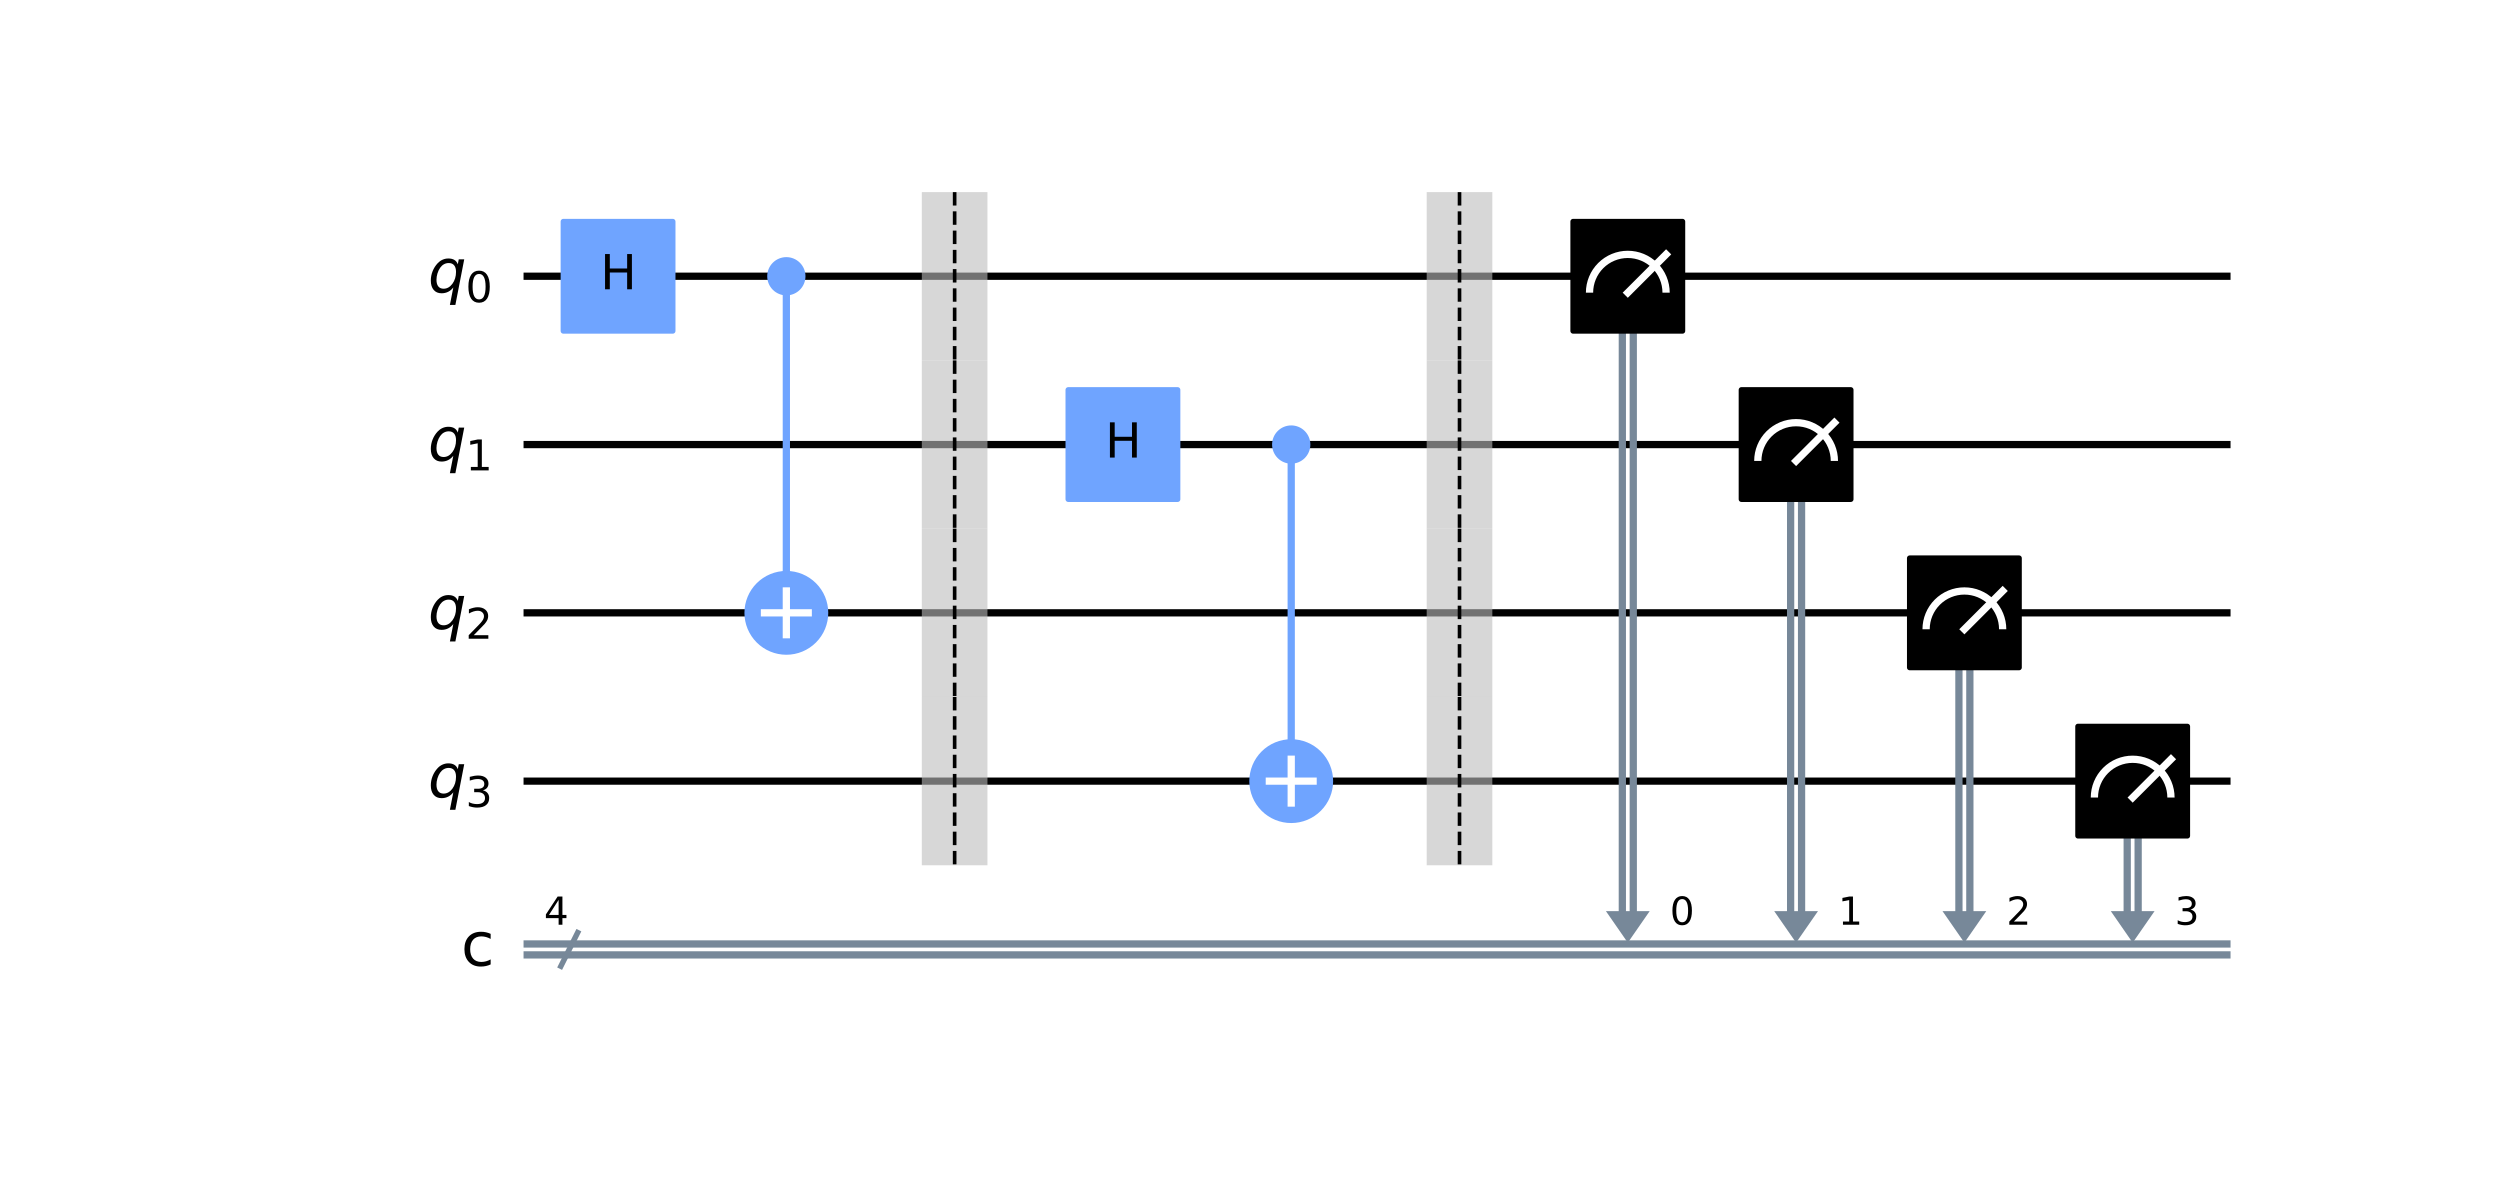 <?xml version="1.0" encoding="utf-8" standalone="no"?>
<!DOCTYPE svg PUBLIC "-//W3C//DTD SVG 1.1//EN"
  "http://www.w3.org/Graphics/SVG/1.1/DTD/svg11.dtd">
<svg xmlns:xlink="http://www.w3.org/1999/xlink" width="688.597pt" height="325.08pt" viewBox="0 0 688.597 325.08" xmlns="http://www.w3.org/2000/svg" version="1.1">
 <defs>
  <style type="text/css">*{stroke-linejoin: round; stroke-linecap: butt}</style>
 </defs>
 <g id="figure_1">
  <g id="patch_1">
   <path d="M 0 325.08 
L 688.597 325.08 
L 688.597 0 
L 0 0 
z
" style="fill: #ffffff"/>
  </g>
  <g id="axes_1">
   <g id="line2d_1">
    <path d="M 145.205 76.093 
L 613.381 76.093 
" clip-path="url(#pfc5e9404e0)" style="fill: none; stroke: #000000; stroke-width: 2; stroke-linecap: square"/>
   </g>
   <g id="line2d_2">
    <path d="M 145.205 122.447 
L 613.381 122.447 
" clip-path="url(#pfc5e9404e0)" style="fill: none; stroke: #000000; stroke-width: 2; stroke-linecap: square"/>
   </g>
   <g id="line2d_3">
    <path d="M 145.205 168.801 
L 613.381 168.801 
" clip-path="url(#pfc5e9404e0)" style="fill: none; stroke: #000000; stroke-width: 2; stroke-linecap: square"/>
   </g>
   <g id="line2d_4">
    <path d="M 145.205 215.155 
L 613.381 215.155 
" clip-path="url(#pfc5e9404e0)" style="fill: none; stroke: #000000; stroke-width: 2; stroke-linecap: square"/>
   </g>
   <g id="line2d_5">
    <path d="M 154.476 266.144 
L 159.112 256.873 
" clip-path="url(#pfc5e9404e0)" style="fill: none; stroke: #778899; stroke-width: 1.5; stroke-linecap: square"/>
   </g>
   <g id="line2d_6">
    <path d="M 145.205 260.002 
L 613.381 260.002 
" clip-path="url(#pfc5e9404e0)" style="fill: none; stroke: #778899; stroke-width: 2; stroke-linecap: square"/>
   </g>
   <g id="line2d_7">
    <path d="M 145.205 263.015 
L 613.381 263.015 
" clip-path="url(#pfc5e9404e0)" style="fill: none; stroke: #778899; stroke-width: 2; stroke-linecap: square"/>
   </g>
   <g id="patch_2">
    <path d="M 442.334 250.963 
L 454.387 250.963 
L 448.361 259.655 
z
" clip-path="url(#pfc5e9404e0)" style="fill: #778899"/>
   </g>
   <g id="patch_3">
    <path d="M 488.688 250.963 
L 500.741 250.963 
L 494.715 259.655 
z
" clip-path="url(#pfc5e9404e0)" style="fill: #778899"/>
   </g>
   <g id="patch_4">
    <path d="M 535.042 250.963 
L 547.095 250.963 
L 541.069 259.655 
z
" clip-path="url(#pfc5e9404e0)" style="fill: #778899"/>
   </g>
   <g id="patch_5">
    <path d="M 581.396 250.963 
L 593.449 250.963 
L 587.423 259.655 
z
" clip-path="url(#pfc5e9404e0)" style="fill: #778899"/>
   </g>
   <g id="patch_6">
    <path d="M 140.57 52.916 
L -1018.28 52.916 
L -1018.28 331.04 
L 140.57 331.04 
z
" clip-path="url(#pfc5e9404e0)" style="fill: #ffffff; stroke: #ffffff; stroke-width: 1.5; stroke-linejoin: miter"/>
   </g>
   <g id="line2d_8">
    <path d="M 216.591 168.801 
L 216.591 76.093 
" clip-path="url(#pfc5e9404e0)" style="fill: none; stroke: #6fa4ff; stroke-width: 2; stroke-linecap: square"/>
   </g>
   <g id="line2d_9">
    <path d="M 355.653 215.155 
L 355.653 122.447 
" clip-path="url(#pfc5e9404e0)" style="fill: none; stroke: #6fa4ff; stroke-width: 2; stroke-linecap: square"/>
   </g>
   <g id="line2d_10">
    <path d="M 449.867 76.093 
L 449.867 250.963 
" clip-path="url(#pfc5e9404e0)" style="fill: none; stroke: #778899; stroke-width: 2; stroke-linecap: square"/>
   </g>
   <g id="line2d_11">
    <path d="M 446.854 76.093 
L 446.854 250.963 
" clip-path="url(#pfc5e9404e0)" style="fill: none; stroke: #778899; stroke-width: 2; stroke-linecap: square"/>
   </g>
   <g id="line2d_12">
    <path d="M 496.221 122.447 
L 496.221 250.963 
" clip-path="url(#pfc5e9404e0)" style="fill: none; stroke: #778899; stroke-width: 2; stroke-linecap: square"/>
   </g>
   <g id="line2d_13">
    <path d="M 493.208 122.447 
L 493.208 250.963 
" clip-path="url(#pfc5e9404e0)" style="fill: none; stroke: #778899; stroke-width: 2; stroke-linecap: square"/>
   </g>
   <g id="line2d_14">
    <path d="M 542.575 168.801 
L 542.575 250.963 
" clip-path="url(#pfc5e9404e0)" style="fill: none; stroke: #778899; stroke-width: 2; stroke-linecap: square"/>
   </g>
   <g id="line2d_15">
    <path d="M 539.562 168.801 
L 539.562 250.963 
" clip-path="url(#pfc5e9404e0)" style="fill: none; stroke: #778899; stroke-width: 2; stroke-linecap: square"/>
   </g>
   <g id="line2d_16">
    <path d="M 588.929 215.155 
L 588.929 250.963 
" clip-path="url(#pfc5e9404e0)" style="fill: none; stroke: #778899; stroke-width: 2; stroke-linecap: square"/>
   </g>
   <g id="line2d_17">
    <path d="M 585.916 215.155 
L 585.916 250.963 
" clip-path="url(#pfc5e9404e0)" style="fill: none; stroke: #778899; stroke-width: 2; stroke-linecap: square"/>
   </g>
   <g id="patch_7">
    <path d="M 253.905 99.27 
L 271.984 99.27 
L 271.984 52.916 
L 253.905 52.916 
z
" clip-path="url(#pfc5e9404e0)" style="fill: #bdbdbd; opacity: 0.6"/>
   </g>
   <g id="patch_8">
    <path d="M 253.905 145.624 
L 271.984 145.624 
L 271.984 99.27 
L 253.905 99.27 
z
" clip-path="url(#pfc5e9404e0)" style="fill: #bdbdbd; opacity: 0.6"/>
   </g>
   <g id="patch_9">
    <path d="M 253.905 191.978 
L 271.984 191.978 
L 271.984 145.624 
L 253.905 145.624 
z
" clip-path="url(#pfc5e9404e0)" style="fill: #bdbdbd; opacity: 0.6"/>
   </g>
   <g id="patch_10">
    <path d="M 253.905 238.332 
L 271.984 238.332 
L 271.984 191.978 
L 253.905 191.978 
z
" clip-path="url(#pfc5e9404e0)" style="fill: #bdbdbd; opacity: 0.6"/>
   </g>
   <g id="patch_11">
    <path d="M 392.967 99.27 
L 411.046 99.27 
L 411.046 52.916 
L 392.967 52.916 
z
" clip-path="url(#pfc5e9404e0)" style="fill: #bdbdbd; opacity: 0.6"/>
   </g>
   <g id="patch_12">
    <path d="M 392.967 145.624 
L 411.046 145.624 
L 411.046 99.27 
L 392.967 99.27 
z
" clip-path="url(#pfc5e9404e0)" style="fill: #bdbdbd; opacity: 0.6"/>
   </g>
   <g id="patch_13">
    <path d="M 392.967 191.978 
L 411.046 191.978 
L 411.046 145.624 
L 392.967 145.624 
z
" clip-path="url(#pfc5e9404e0)" style="fill: #bdbdbd; opacity: 0.6"/>
   </g>
   <g id="patch_14">
    <path d="M 392.967 238.332 
L 411.046 238.332 
L 411.046 191.978 
L 392.967 191.978 
z
" clip-path="url(#pfc5e9404e0)" style="fill: #bdbdbd; opacity: 0.6"/>
   </g>
   <g id="patch_15">
    <path d="M 155.171 91.158 
L 185.302 91.158 
L 185.302 61.028 
L 155.171 61.028 
z
" clip-path="url(#pfc5e9404e0)" style="fill: #6fa4ff; stroke: #6fa4ff; stroke-width: 1.5; stroke-linejoin: miter"/>
   </g>
   <g id="patch_16">
    <path d="M 216.591 80.612 
C 217.789 80.612 218.939 80.136 219.786 79.289 
C 220.634 78.441 221.11 77.291 221.11 76.093 
C 221.11 74.894 220.634 73.745 219.786 72.897 
C 218.939 72.049 217.789 71.573 216.591 71.573 
C 215.392 71.573 214.242 72.049 213.395 72.897 
C 212.547 73.745 212.071 74.894 212.071 76.093 
C 212.071 77.291 212.547 78.441 213.395 79.289 
C 214.242 80.136 215.392 80.612 216.591 80.612 
z
" clip-path="url(#pfc5e9404e0)" style="fill: #6fa4ff; stroke: #6fa4ff; stroke-width: 1.5; stroke-linejoin: miter"/>
   </g>
   <g id="patch_17">
    <path d="M 216.591 179.346 
C 219.387 179.346 222.07 178.235 224.047 176.258 
C 226.025 174.28 227.136 171.598 227.136 168.801 
C 227.136 166.004 226.025 163.322 224.047 161.344 
C 222.07 159.366 219.387 158.255 216.591 158.255 
C 213.794 158.255 211.111 159.366 209.134 161.344 
C 207.156 163.322 206.045 166.004 206.045 168.801 
C 206.045 171.598 207.156 174.28 209.134 176.258 
C 211.111 178.235 213.794 179.346 216.591 179.346 
z
" clip-path="url(#pfc5e9404e0)" style="fill: #6fa4ff; stroke: #6fa4ff; stroke-width: 2; stroke-linejoin: miter"/>
   </g>
   <g id="patch_18">
    <path d="M 294.233 137.512 
L 324.364 137.512 
L 324.364 107.382 
L 294.233 107.382 
z
" clip-path="url(#pfc5e9404e0)" style="fill: #6fa4ff; stroke: #6fa4ff; stroke-width: 1.5; stroke-linejoin: miter"/>
   </g>
   <g id="patch_19">
    <path d="M 355.653 126.966 
C 356.851 126.966 358.001 126.49 358.848 125.643 
C 359.696 124.795 360.172 123.645 360.172 122.447 
C 360.172 121.248 359.696 120.099 358.848 119.251 
C 358.001 118.403 356.851 117.927 355.653 117.927 
C 354.454 117.927 353.304 118.403 352.457 119.251 
C 351.609 120.099 351.133 121.248 351.133 122.447 
C 351.133 123.645 351.609 124.795 352.457 125.643 
C 353.304 126.49 354.454 126.966 355.653 126.966 
z
" clip-path="url(#pfc5e9404e0)" style="fill: #6fa4ff; stroke: #6fa4ff; stroke-width: 1.5; stroke-linejoin: miter"/>
   </g>
   <g id="patch_20">
    <path d="M 355.653 225.7 
C 358.449 225.7 361.132 224.589 363.109 222.612 
C 365.087 220.634 366.198 217.952 366.198 215.155 
C 366.198 212.358 365.087 209.676 363.109 207.698 
C 361.132 205.72 358.449 204.609 355.653 204.609 
C 352.856 204.609 350.173 205.72 348.196 207.698 
C 346.218 209.676 345.107 212.358 345.107 215.155 
C 345.107 217.952 346.218 220.634 348.196 222.612 
C 350.173 224.589 352.856 225.7 355.653 225.7 
z
" clip-path="url(#pfc5e9404e0)" style="fill: #6fa4ff; stroke: #6fa4ff; stroke-width: 2; stroke-linejoin: miter"/>
   </g>
   <g id="patch_21">
    <path d="M 433.295 91.158 
L 463.426 91.158 
L 463.426 61.028 
L 433.295 61.028 
z
" clip-path="url(#pfc5e9404e0)" style="stroke: #000000; stroke-width: 1.5; stroke-linejoin: miter"/>
   </g>
   <g id="patch_22">
    <path d="M 458.906 80.612 
C 458.906 77.817 457.794 75.132 455.817 73.155 
C 453.84 71.179 451.156 70.067 448.361 70.067 
C 445.565 70.067 442.881 71.179 440.904 73.155 
C 438.927 75.132 437.815 77.817 437.815 80.612 
" clip-path="url(#pfc5e9404e0)" style="fill: none; stroke: #ffffff; stroke-width: 2; stroke-linejoin: miter"/>
   </g>
   <g id="line2d_18">
    <path d="M 448.361 80.612 
L 458.906 70.067 
" clip-path="url(#pfc5e9404e0)" style="fill: none; stroke: #ffffff; stroke-width: 2; stroke-linecap: square"/>
   </g>
   <g id="patch_23">
    <path d="M 479.649 137.512 
L 509.78 137.512 
L 509.78 107.382 
L 479.649 107.382 
z
" clip-path="url(#pfc5e9404e0)" style="stroke: #000000; stroke-width: 1.5; stroke-linejoin: miter"/>
   </g>
   <g id="patch_24">
    <path d="M 505.26 126.966 
C 505.26 124.171 504.148 121.486 502.171 119.509 
C 500.194 117.533 497.51 116.421 494.715 116.421 
C 491.919 116.421 489.235 117.533 487.258 119.509 
C 485.281 121.486 484.169 124.171 484.169 126.966 
" clip-path="url(#pfc5e9404e0)" style="fill: none; stroke: #ffffff; stroke-width: 2; stroke-linejoin: miter"/>
   </g>
   <g id="line2d_19">
    <path d="M 494.715 126.966 
L 505.26 116.421 
" clip-path="url(#pfc5e9404e0)" style="fill: none; stroke: #ffffff; stroke-width: 2; stroke-linecap: square"/>
   </g>
   <g id="patch_25">
    <path d="M 526.003 183.866 
L 556.134 183.866 
L 556.134 153.736 
L 526.003 153.736 
z
" clip-path="url(#pfc5e9404e0)" style="stroke: #000000; stroke-width: 1.5; stroke-linejoin: miter"/>
   </g>
   <g id="patch_26">
    <path d="M 551.614 173.32 
C 551.614 170.525 550.502 167.84 548.525 165.863 
C 546.548 163.887 543.864 162.775 541.069 162.775 
C 538.273 162.775 535.589 163.887 533.612 165.863 
C 531.635 167.84 530.523 170.525 530.523 173.32 
" clip-path="url(#pfc5e9404e0)" style="fill: none; stroke: #ffffff; stroke-width: 2; stroke-linejoin: miter"/>
   </g>
   <g id="line2d_20">
    <path d="M 541.069 173.32 
L 551.614 162.775 
" clip-path="url(#pfc5e9404e0)" style="fill: none; stroke: #ffffff; stroke-width: 2; stroke-linecap: square"/>
   </g>
   <g id="patch_27">
    <path d="M 572.357 230.22 
L 602.488 230.22 
L 602.488 200.09 
L 572.357 200.09 
z
" clip-path="url(#pfc5e9404e0)" style="stroke: #000000; stroke-width: 1.5; stroke-linejoin: miter"/>
   </g>
   <g id="patch_28">
    <path d="M 597.968 219.674 
C 597.968 216.879 596.856 214.194 594.879 212.217 
C 592.902 210.241 590.218 209.129 587.423 209.129 
C 584.627 209.129 581.943 210.241 579.966 212.217 
C 577.989 214.194 576.877 216.879 576.877 219.674 
" clip-path="url(#pfc5e9404e0)" style="fill: none; stroke: #ffffff; stroke-width: 2; stroke-linejoin: miter"/>
   </g>
   <g id="line2d_21">
    <path d="M 587.423 219.674 
L 597.968 209.129 
" clip-path="url(#pfc5e9404e0)" style="fill: none; stroke: #ffffff; stroke-width: 2; stroke-linecap: square"/>
   </g>
   <g id="line2d_22">
    <path d="M 216.591 174.827 
L 216.591 162.775 
" clip-path="url(#pfc5e9404e0)" style="fill: none; stroke: #ffffff; stroke-width: 2; stroke-linecap: square"/>
   </g>
   <g id="line2d_23">
    <path d="M 210.565 168.801 
L 222.617 168.801 
" clip-path="url(#pfc5e9404e0)" style="fill: none; stroke: #ffffff; stroke-width: 2; stroke-linecap: square"/>
   </g>
   <g id="line2d_24">
    <path d="M 355.653 221.181 
L 355.653 209.129 
" clip-path="url(#pfc5e9404e0)" style="fill: none; stroke: #ffffff; stroke-width: 2; stroke-linecap: square"/>
   </g>
   <g id="line2d_25">
    <path d="M 349.627 215.155 
L 361.679 215.155 
" clip-path="url(#pfc5e9404e0)" style="fill: none; stroke: #ffffff; stroke-width: 2; stroke-linecap: square"/>
   </g>
   <g id="text_1">
    <g clip-path="url(#pfc5e9404e0)">
     <!-- ${q}_{0}$ -->
     <g transform="translate(117.897 80.544) scale(0.163 -0.163)">
      <defs>
       <path id="DejaVuSans-Oblique-71" d="M 2669 525 
Q 2438 222 2123 65 
Q 1809 -91 1428 -91 
Q 897 -91 595 267 
Q 294 625 294 1253 
Q 294 1759 480 2231 
Q 666 2703 1013 3078 
Q 1238 3322 1530 3453 
Q 1822 3584 2144 3584 
Q 2531 3584 2781 3431 
Q 3031 3278 3144 2969 
L 3244 3494 
L 3822 3494 
L 2888 -1319 
L 2309 -1319 
L 2669 525 
z
M 891 1338 
Q 891 875 1084 633 
Q 1278 391 1644 391 
Q 2188 391 2572 911 
Q 2956 1431 2956 2175 
Q 2956 2625 2757 2864 
Q 2559 3103 2188 3103 
Q 1916 3103 1684 2976 
Q 1453 2850 1281 2606 
Q 1100 2350 995 2006 
Q 891 1663 891 1338 
z
" transform="scale(0.016)"/>
       <path id="DejaVuSans-30" d="M 2034 4250 
Q 1547 4250 1301 3770 
Q 1056 3291 1056 2328 
Q 1056 1369 1301 889 
Q 1547 409 2034 409 
Q 2525 409 2770 889 
Q 3016 1369 3016 2328 
Q 3016 3291 2770 3770 
Q 2525 4250 2034 4250 
z
M 2034 4750 
Q 2819 4750 3233 4129 
Q 3647 3509 3647 2328 
Q 3647 1150 3233 529 
Q 2819 -91 2034 -91 
Q 1250 -91 836 529 
Q 422 1150 422 2328 
Q 422 3509 836 4129 
Q 1250 4750 2034 4750 
z
" transform="scale(0.016)"/>
      </defs>
      <use xlink:href="#DejaVuSans-Oblique-71"/>
      <use xlink:href="#DejaVuSans-30" transform="translate(63.477 -16.406) scale(0.7)"/>
     </g>
    </g>
   </g>
   <g id="text_2">
    <g clip-path="url(#pfc5e9404e0)">
     <!-- ${q}_{1}$ -->
     <g transform="translate(117.897 126.898) scale(0.163 -0.163)">
      <defs>
       <path id="DejaVuSans-31" d="M 794 531 
L 1825 531 
L 1825 4091 
L 703 3866 
L 703 4441 
L 1819 4666 
L 2450 4666 
L 2450 531 
L 3481 531 
L 3481 0 
L 794 0 
L 794 531 
z
" transform="scale(0.016)"/>
      </defs>
      <use xlink:href="#DejaVuSans-Oblique-71"/>
      <use xlink:href="#DejaVuSans-31" transform="translate(63.477 -16.406) scale(0.7)"/>
     </g>
    </g>
   </g>
   <g id="text_3">
    <g clip-path="url(#pfc5e9404e0)">
     <!-- ${q}_{2}$ -->
     <g transform="translate(117.897 173.252) scale(0.163 -0.163)">
      <defs>
       <path id="DejaVuSans-32" d="M 1228 531 
L 3431 531 
L 3431 0 
L 469 0 
L 469 531 
Q 828 903 1448 1529 
Q 2069 2156 2228 2338 
Q 2531 2678 2651 2914 
Q 2772 3150 2772 3378 
Q 2772 3750 2511 3984 
Q 2250 4219 1831 4219 
Q 1534 4219 1204 4116 
Q 875 4013 500 3803 
L 500 4441 
Q 881 4594 1212 4672 
Q 1544 4750 1819 4750 
Q 2544 4750 2975 4387 
Q 3406 4025 3406 3419 
Q 3406 3131 3298 2873 
Q 3191 2616 2906 2266 
Q 2828 2175 2409 1742 
Q 1991 1309 1228 531 
z
" transform="scale(0.016)"/>
      </defs>
      <use xlink:href="#DejaVuSans-Oblique-71"/>
      <use xlink:href="#DejaVuSans-32" transform="translate(63.477 -16.406) scale(0.7)"/>
     </g>
    </g>
   </g>
   <g id="text_4">
    <g clip-path="url(#pfc5e9404e0)">
     <!-- ${q}_{3}$ -->
     <g transform="translate(117.897 219.606) scale(0.163 -0.163)">
      <defs>
       <path id="DejaVuSans-33" d="M 2597 2516 
Q 3050 2419 3304 2112 
Q 3559 1806 3559 1356 
Q 3559 666 3084 287 
Q 2609 -91 1734 -91 
Q 1441 -91 1130 -33 
Q 819 25 488 141 
L 488 750 
Q 750 597 1062 519 
Q 1375 441 1716 441 
Q 2309 441 2620 675 
Q 2931 909 2931 1356 
Q 2931 1769 2642 2001 
Q 2353 2234 1838 2234 
L 1294 2234 
L 1294 2753 
L 1863 2753 
Q 2328 2753 2575 2939 
Q 2822 3125 2822 3475 
Q 2822 3834 2567 4026 
Q 2313 4219 1838 4219 
Q 1578 4219 1281 4162 
Q 984 4106 628 3988 
L 628 4550 
Q 988 4650 1302 4700 
Q 1616 4750 1894 4750 
Q 2613 4750 3031 4423 
Q 3450 4097 3450 3541 
Q 3450 3153 3228 2886 
Q 3006 2619 2597 2516 
z
" transform="scale(0.016)"/>
      </defs>
      <use xlink:href="#DejaVuSans-Oblique-71"/>
      <use xlink:href="#DejaVuSans-33" transform="translate(63.477 -16.406) scale(0.7)"/>
     </g>
    </g>
   </g>
   <g id="text_5">
    <g clip-path="url(#pfc5e9404e0)">
     <!-- 4 -->
     <g transform="translate(149.841 254.711) scale(0.104 -0.104)">
      <defs>
       <path id="DejaVuSans-34" d="M 2419 4116 
L 825 1625 
L 2419 1625 
L 2419 4116 
z
M 2253 4666 
L 3047 4666 
L 3047 1625 
L 3713 1625 
L 3713 1100 
L 3047 1100 
L 3047 0 
L 2419 0 
L 2419 1100 
L 313 1100 
L 313 1709 
L 2253 4666 
z
" transform="scale(0.016)"/>
      </defs>
      <use xlink:href="#DejaVuSans-34"/>
     </g>
    </g>
   </g>
   <g id="text_6">
    <g clip-path="url(#pfc5e9404e0)">
     <!-- c -->
     <g transform="translate(127 265.993) scale(0.163 -0.163)">
      <defs>
       <path id="DejaVuSans-63" d="M 3122 3366 
L 3122 2828 
Q 2878 2963 2633 3030 
Q 2388 3097 2138 3097 
Q 1578 3097 1268 2742 
Q 959 2388 959 1747 
Q 959 1106 1268 751 
Q 1578 397 2138 397 
Q 2388 397 2633 464 
Q 2878 531 3122 666 
L 3122 134 
Q 2881 22 2623 -34 
Q 2366 -91 2075 -91 
Q 1284 -91 818 406 
Q 353 903 353 1747 
Q 353 2603 823 3093 
Q 1294 3584 2113 3584 
Q 2378 3584 2631 3529 
Q 2884 3475 3122 3366 
z
" transform="scale(0.016)"/>
      </defs>
      <use xlink:href="#DejaVuSans-63"/>
     </g>
    </g>
   </g>
   <g id="text_7">
    <g clip-path="url(#pfc5e9404e0)">
     <!-- H -->
     <g transform="translate(165.348 79.68) scale(0.13 -0.13)">
      <defs>
       <path id="DejaVuSans-48" d="M 628 4666 
L 1259 4666 
L 1259 2753 
L 3553 2753 
L 3553 4666 
L 4184 4666 
L 4184 0 
L 3553 0 
L 3553 2222 
L 1259 2222 
L 1259 0 
L 628 0 
L 628 4666 
z
" transform="scale(0.016)"/>
      </defs>
      <use xlink:href="#DejaVuSans-48"/>
     </g>
    </g>
   </g>
   <g id="line2d_26">
    <path d="M 262.945 52.916 
L 262.945 99.27 
" clip-path="url(#pfc5e9404e0)" style="fill: none; stroke-dasharray: 3.7,1.6; stroke-dashoffset: 0; stroke: #000000"/>
   </g>
   <g id="line2d_27">
    <path d="M 262.945 99.27 
L 262.945 145.624 
" clip-path="url(#pfc5e9404e0)" style="fill: none; stroke-dasharray: 3.7,1.6; stroke-dashoffset: 0; stroke: #000000"/>
   </g>
   <g id="line2d_28">
    <path d="M 262.945 145.624 
L 262.945 191.978 
" clip-path="url(#pfc5e9404e0)" style="fill: none; stroke-dasharray: 3.7,1.6; stroke-dashoffset: 0; stroke: #000000"/>
   </g>
   <g id="line2d_29">
    <path d="M 262.945 191.978 
L 262.945 238.332 
" clip-path="url(#pfc5e9404e0)" style="fill: none; stroke-dasharray: 3.7,1.6; stroke-dashoffset: 0; stroke: #000000"/>
   </g>
   <g id="text_8">
    <g clip-path="url(#pfc5e9404e0)">
     <!-- H -->
     <g transform="translate(304.41 126.034) scale(0.13 -0.13)">
      <use xlink:href="#DejaVuSans-48"/>
     </g>
    </g>
   </g>
   <g id="line2d_30">
    <path d="M 402.007 52.916 
L 402.007 99.27 
" clip-path="url(#pfc5e9404e0)" style="fill: none; stroke-dasharray: 3.7,1.6; stroke-dashoffset: 0; stroke: #000000"/>
   </g>
   <g id="line2d_31">
    <path d="M 402.007 99.27 
L 402.007 145.624 
" clip-path="url(#pfc5e9404e0)" style="fill: none; stroke-dasharray: 3.7,1.6; stroke-dashoffset: 0; stroke: #000000"/>
   </g>
   <g id="line2d_32">
    <path d="M 402.007 145.624 
L 402.007 191.978 
" clip-path="url(#pfc5e9404e0)" style="fill: none; stroke-dasharray: 3.7,1.6; stroke-dashoffset: 0; stroke: #000000"/>
   </g>
   <g id="line2d_33">
    <path d="M 402.007 191.978 
L 402.007 238.332 
" clip-path="url(#pfc5e9404e0)" style="fill: none; stroke-dasharray: 3.7,1.6; stroke-dashoffset: 0; stroke: #000000"/>
   </g>
   <g id="text_9">
    <g clip-path="url(#pfc5e9404e0)">
     <!-- 0 -->
     <g transform="translate(459.949 254.711) scale(0.104 -0.104)">
      <use xlink:href="#DejaVuSans-30"/>
     </g>
    </g>
   </g>
   <g id="text_10">
    <g clip-path="url(#pfc5e9404e0)">
     <!-- 1 -->
     <g transform="translate(506.303 254.711) scale(0.104 -0.104)">
      <use xlink:href="#DejaVuSans-31"/>
     </g>
    </g>
   </g>
   <g id="text_11">
    <g clip-path="url(#pfc5e9404e0)">
     <!-- 2 -->
     <g transform="translate(552.657 254.711) scale(0.104 -0.104)">
      <use xlink:href="#DejaVuSans-32"/>
     </g>
    </g>
   </g>
   <g id="text_12">
    <g clip-path="url(#pfc5e9404e0)">
     <!-- 3 -->
     <g transform="translate(599.011 254.711) scale(0.104 -0.104)">
      <use xlink:href="#DejaVuSans-33"/>
     </g>
    </g>
   </g>
  </g>
 </g>
 <defs>
  <clipPath id="pfc5e9404e0">
   <rect x="87.796" y="39.01" width="530.22" height="250.312"/>
  </clipPath>
 </defs>
</svg>
